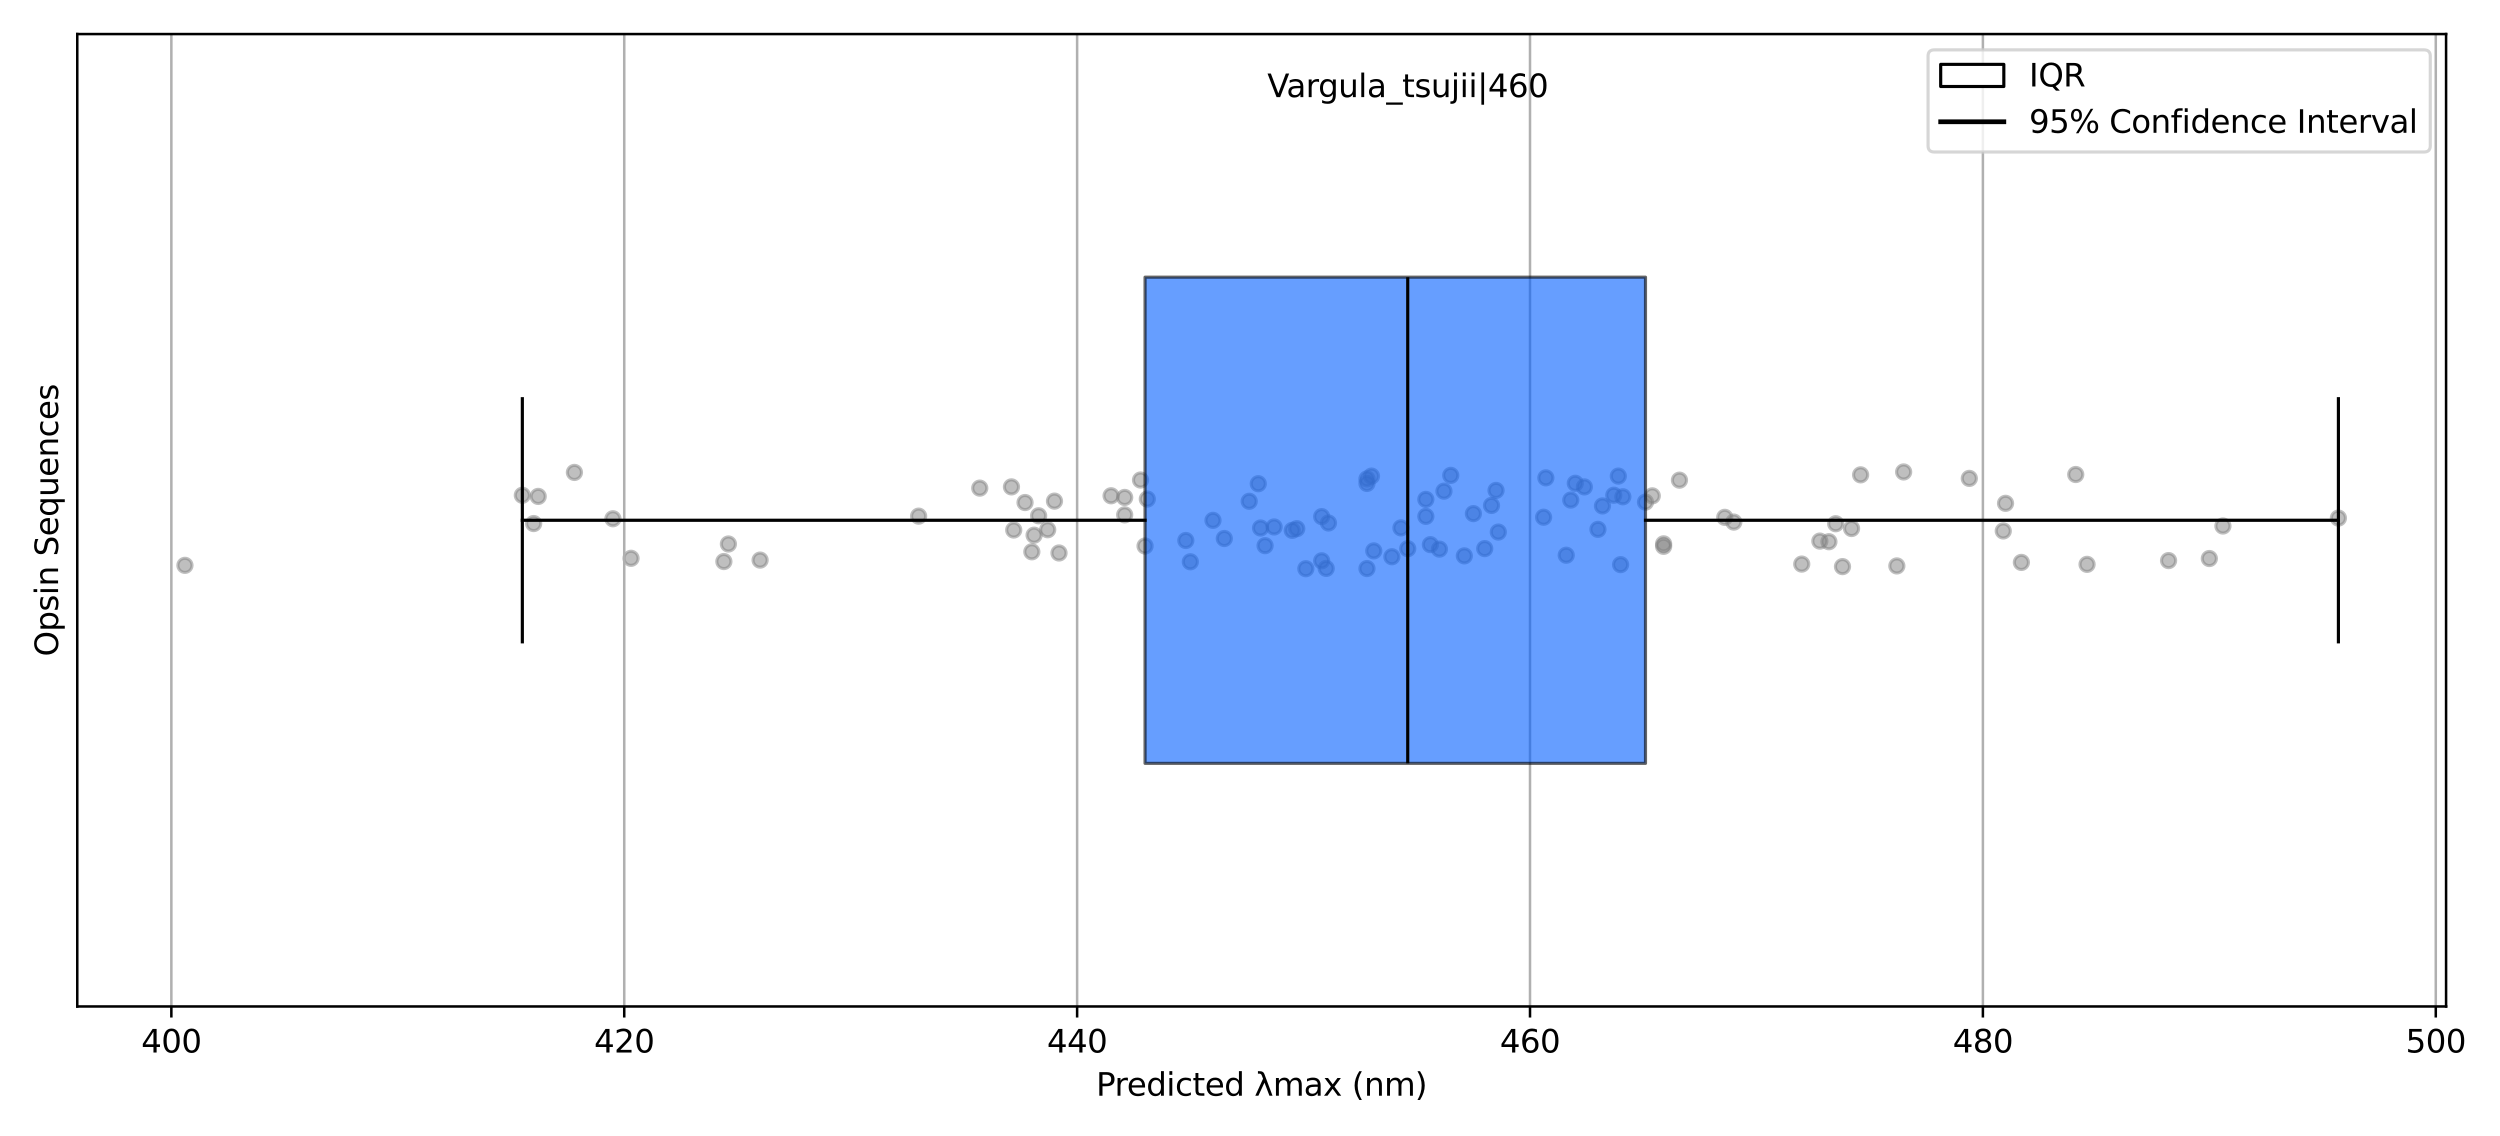 <?xml version="1.0" encoding="utf-8" standalone="no"?>
<!DOCTYPE svg PUBLIC "-//W3C//DTD SVG 1.1//EN"
  "http://www.w3.org/Graphics/SVG/1.1/DTD/svg11.dtd">
<svg xmlns:xlink="http://www.w3.org/1999/xlink" width="792pt" height="360pt" viewBox="0 0 792 360" xmlns="http://www.w3.org/2000/svg" version="1.1">
 <defs>
  <style type="text/css">*{stroke-linejoin: round; stroke-linecap: butt}</style>
 </defs>
 <g id="figure_1">
  <g id="patch_1">
   <path d="M 0 360 
L 792 360 
L 792 0 
L 0 0 
z
" style="fill: #ffffff"/>
  </g>
  <g id="axes_1">
   <g id="patch_2">
    <path d="M 24.478 318.844 
L 774.918 318.844 
L 774.918 10.8 
L 24.478 10.8 
z
" style="fill: #ffffff"/>
   </g>
   <g id="PathCollection_1">
    <defs>
     <path id="mb721f7c068" d="M 0 2.236 
C 0.593 2.236 1.162 2 1.581 1.581 
C 2 1.162 2.236 0.593 2.236 0 
C 2.236 -0.593 2 -1.162 1.581 -1.581 
C 1.162 -2 0.593 -2.236 0 -2.236 
C -0.593 -2.236 -1.162 -2 -1.581 -1.581 
C -2 -1.162 -2.236 -0.593 -2.236 0 
C -2.236 0.593 -2 1.162 -1.581 1.581 
C -1.162 2 -0.593 2.236 0 2.236 
z
" style="stroke: #808080; stroke-opacity: 0.5"/>
    </defs>
    <g clip-path="url(#p015703d6df)">
     <use xlink:href="#mb721f7c068" x="329.037" y="163.4" style="fill: #808080; fill-opacity: 0.5; stroke: #808080; stroke-opacity: 0.5"/>
     <use xlink:href="#mb721f7c068" x="434.49" y="150.827" style="fill: #808080; fill-opacity: 0.5; stroke: #808080; stroke-opacity: 0.5"/>
     <use xlink:href="#mb721f7c068" x="740.807" y="164.128" style="fill: #808080; fill-opacity: 0.5; stroke: #808080; stroke-opacity: 0.5"/>
     <use xlink:href="#mb721f7c068" x="549.269" y="165.397" style="fill: #808080; fill-opacity: 0.5; stroke: #808080; stroke-opacity: 0.5"/>
     <use xlink:href="#mb721f7c068" x="395.752" y="158.806" style="fill: #808080; fill-opacity: 0.5; stroke: #808080; stroke-opacity: 0.5"/>
     <use xlink:href="#mb721f7c068" x="400.774" y="172.865" style="fill: #808080; fill-opacity: 0.5; stroke: #808080; stroke-opacity: 0.5"/>
     <use xlink:href="#mb721f7c068" x="463.902" y="176.099" style="fill: #808080; fill-opacity: 0.5; stroke: #808080; stroke-opacity: 0.5"/>
     <use xlink:href="#mb721f7c068" x="310.386" y="154.637" style="fill: #808080; fill-opacity: 0.5; stroke: #808080; stroke-opacity: 0.5"/>
     <use xlink:href="#mb721f7c068" x="433.056" y="151.713" style="fill: #808080; fill-opacity: 0.5; stroke: #808080; stroke-opacity: 0.5"/>
     <use xlink:href="#mb721f7c068" x="363.471" y="158.099" style="fill: #808080; fill-opacity: 0.5; stroke: #808080; stroke-opacity: 0.5"/>
     <use xlink:href="#mb721f7c068" x="377.101" y="177.971" style="fill: #808080; fill-opacity: 0.5; stroke: #808080; stroke-opacity: 0.5"/>
     <use xlink:href="#mb721f7c068" x="440.947" y="176.374" style="fill: #808080; fill-opacity: 0.5; stroke: #808080; stroke-opacity: 0.5"/>
     <use xlink:href="#mb721f7c068" x="583.703" y="179.502" style="fill: #808080; fill-opacity: 0.5; stroke: #808080; stroke-opacity: 0.5"/>
     <use xlink:href="#mb721f7c068" x="334.059" y="158.759" style="fill: #808080; fill-opacity: 0.5; stroke: #808080; stroke-opacity: 0.5"/>
     <use xlink:href="#mb721f7c068" x="165.477" y="156.899" style="fill: #808080; fill-opacity: 0.5; stroke: #808080; stroke-opacity: 0.5"/>
     <use xlink:href="#mb721f7c068" x="527.031" y="173.077" style="fill: #808080; fill-opacity: 0.5; stroke: #808080; stroke-opacity: 0.5"/>
     <use xlink:href="#mb721f7c068" x="489.728" y="151.381" style="fill: #808080; fill-opacity: 0.5; stroke: #808080; stroke-opacity: 0.5"/>
     <use xlink:href="#mb721f7c068" x="230.758" y="172.34" style="fill: #808080; fill-opacity: 0.5; stroke: #808080; stroke-opacity: 0.5"/>
     <use xlink:href="#mb721f7c068" x="589.442" y="150.432" style="fill: #808080; fill-opacity: 0.5; stroke: #808080; stroke-opacity: 0.5"/>
     <use xlink:href="#mb721f7c068" x="240.801" y="177.439" style="fill: #808080; fill-opacity: 0.5; stroke: #808080; stroke-opacity: 0.5"/>
     <use xlink:href="#mb721f7c068" x="169.064" y="165.86" style="fill: #808080; fill-opacity: 0.5; stroke: #808080; stroke-opacity: 0.5"/>
     <use xlink:href="#mb721f7c068" x="58.589" y="179.104" style="fill: #808080; fill-opacity: 0.5; stroke: #808080; stroke-opacity: 0.5"/>
     <use xlink:href="#mb721f7c068" x="661.179" y="178.789" style="fill: #808080; fill-opacity: 0.5; stroke: #808080; stroke-opacity: 0.5"/>
     <use xlink:href="#mb721f7c068" x="546.4" y="163.894" style="fill: #808080; fill-opacity: 0.5; stroke: #808080; stroke-opacity: 0.5"/>
     <use xlink:href="#mb721f7c068" x="472.511" y="160.123" style="fill: #808080; fill-opacity: 0.5; stroke: #808080; stroke-opacity: 0.5"/>
     <use xlink:href="#mb721f7c068" x="474.663" y="168.558" style="fill: #808080; fill-opacity: 0.5; stroke: #808080; stroke-opacity: 0.5"/>
     <use xlink:href="#mb721f7c068" x="506.227" y="167.705" style="fill: #808080; fill-opacity: 0.5; stroke: #808080; stroke-opacity: 0.5"/>
     <use xlink:href="#mb721f7c068" x="420.86" y="165.682" style="fill: #808080; fill-opacity: 0.5; stroke: #808080; stroke-opacity: 0.5"/>
     <use xlink:href="#mb721f7c068" x="418.708" y="177.665" style="fill: #808080; fill-opacity: 0.5; stroke: #808080; stroke-opacity: 0.5"/>
     <use xlink:href="#mb721f7c068" x="489.01" y="163.859" style="fill: #808080; fill-opacity: 0.5; stroke: #808080; stroke-opacity: 0.5"/>
     <use xlink:href="#mb721f7c068" x="514.118" y="157.379" style="fill: #808080; fill-opacity: 0.5; stroke: #808080; stroke-opacity: 0.5"/>
     <use xlink:href="#mb721f7c068" x="579.399" y="171.616" style="fill: #808080; fill-opacity: 0.5; stroke: #808080; stroke-opacity: 0.5"/>
     <use xlink:href="#mb721f7c068" x="496.184" y="175.895" style="fill: #808080; fill-opacity: 0.5; stroke: #808080; stroke-opacity: 0.5"/>
     <use xlink:href="#mb721f7c068" x="361.319" y="152.073" style="fill: #808080; fill-opacity: 0.5; stroke: #808080; stroke-opacity: 0.5"/>
     <use xlink:href="#mb721f7c068" x="640.375" y="178.173" style="fill: #808080; fill-opacity: 0.5; stroke: #808080; stroke-opacity: 0.5"/>
     <use xlink:href="#mb721f7c068" x="433.056" y="180.117" style="fill: #808080; fill-opacity: 0.5; stroke: #808080; stroke-opacity: 0.5"/>
     <use xlink:href="#mb721f7c068" x="457.446" y="155.602" style="fill: #808080; fill-opacity: 0.5; stroke: #808080; stroke-opacity: 0.5"/>
     <use xlink:href="#mb721f7c068" x="409.382" y="168.021" style="fill: #808080; fill-opacity: 0.5; stroke: #808080; stroke-opacity: 0.5"/>
     <use xlink:href="#mb721f7c068" x="570.79" y="178.704" style="fill: #808080; fill-opacity: 0.5; stroke: #808080; stroke-opacity: 0.5"/>
     <use xlink:href="#mb721f7c068" x="521.292" y="159.065" style="fill: #808080; fill-opacity: 0.5; stroke: #808080; stroke-opacity: 0.5"/>
     <use xlink:href="#mb721f7c068" x="527.031" y="172.292" style="fill: #808080; fill-opacity: 0.5; stroke: #808080; stroke-opacity: 0.5"/>
     <use xlink:href="#mb721f7c068" x="473.946" y="155.363" style="fill: #808080; fill-opacity: 0.5; stroke: #808080; stroke-opacity: 0.5"/>
     <use xlink:href="#mb721f7c068" x="687.004" y="177.594" style="fill: #808080; fill-opacity: 0.5; stroke: #808080; stroke-opacity: 0.5"/>
     <use xlink:href="#mb721f7c068" x="320.429" y="154.244" style="fill: #808080; fill-opacity: 0.5; stroke: #808080; stroke-opacity: 0.5"/>
     <use xlink:href="#mb721f7c068" x="511.249" y="156.891" style="fill: #808080; fill-opacity: 0.5; stroke: #808080; stroke-opacity: 0.5"/>
     <use xlink:href="#mb721f7c068" x="321.146" y="167.91" style="fill: #808080; fill-opacity: 0.5; stroke: #808080; stroke-opacity: 0.5"/>
     <use xlink:href="#mb721f7c068" x="600.92" y="179.287" style="fill: #808080; fill-opacity: 0.5; stroke: #808080; stroke-opacity: 0.5"/>
     <use xlink:href="#mb721f7c068" x="435.208" y="174.519" style="fill: #808080; fill-opacity: 0.5; stroke: #808080; stroke-opacity: 0.5"/>
     <use xlink:href="#mb721f7c068" x="324.733" y="159.203" style="fill: #808080; fill-opacity: 0.5; stroke: #808080; stroke-opacity: 0.5"/>
     <use xlink:href="#mb721f7c068" x="403.643" y="166.939" style="fill: #808080; fill-opacity: 0.5; stroke: #808080; stroke-opacity: 0.5"/>
     <use xlink:href="#mb721f7c068" x="291.017" y="163.516" style="fill: #808080; fill-opacity: 0.5; stroke: #808080; stroke-opacity: 0.5"/>
     <use xlink:href="#mb721f7c068" x="507.662" y="160.279" style="fill: #808080; fill-opacity: 0.5; stroke: #808080; stroke-opacity: 0.5"/>
     <use xlink:href="#mb721f7c068" x="199.911" y="176.872" style="fill: #808080; fill-opacity: 0.5; stroke: #808080; stroke-opacity: 0.5"/>
     <use xlink:href="#mb721f7c068" x="418.708" y="163.66" style="fill: #808080; fill-opacity: 0.5; stroke: #808080; stroke-opacity: 0.5"/>
     <use xlink:href="#mb721f7c068" x="603.072" y="149.516" style="fill: #808080; fill-opacity: 0.5; stroke: #808080; stroke-opacity: 0.5"/>
     <use xlink:href="#mb721f7c068" x="335.493" y="175.188" style="fill: #808080; fill-opacity: 0.5; stroke: #808080; stroke-opacity: 0.5"/>
     <use xlink:href="#mb721f7c068" x="576.529" y="171.419" style="fill: #808080; fill-opacity: 0.5; stroke: #808080; stroke-opacity: 0.5"/>
     <use xlink:href="#mb721f7c068" x="170.499" y="157.263" style="fill: #808080; fill-opacity: 0.5; stroke: #808080; stroke-opacity: 0.5"/>
     <use xlink:href="#mb721f7c068" x="387.861" y="170.599" style="fill: #808080; fill-opacity: 0.5; stroke: #808080; stroke-opacity: 0.5"/>
     <use xlink:href="#mb721f7c068" x="181.976" y="149.666" style="fill: #808080; fill-opacity: 0.5; stroke: #808080; stroke-opacity: 0.5"/>
     <use xlink:href="#mb721f7c068" x="399.339" y="167.266" style="fill: #808080; fill-opacity: 0.5; stroke: #808080; stroke-opacity: 0.5"/>
     <use xlink:href="#mb721f7c068" x="470.359" y="173.795" style="fill: #808080; fill-opacity: 0.5; stroke: #808080; stroke-opacity: 0.5"/>
     <use xlink:href="#mb721f7c068" x="451.707" y="163.586" style="fill: #808080; fill-opacity: 0.5; stroke: #808080; stroke-opacity: 0.5"/>
     <use xlink:href="#mb721f7c068" x="229.323" y="177.895" style="fill: #808080; fill-opacity: 0.5; stroke: #808080; stroke-opacity: 0.5"/>
     <use xlink:href="#mb721f7c068" x="327.602" y="169.55" style="fill: #808080; fill-opacity: 0.5; stroke: #808080; stroke-opacity: 0.5"/>
     <use xlink:href="#mb721f7c068" x="356.297" y="157.592" style="fill: #808080; fill-opacity: 0.5; stroke: #808080; stroke-opacity: 0.5"/>
     <use xlink:href="#mb721f7c068" x="453.142" y="172.541" style="fill: #808080; fill-opacity: 0.5; stroke: #808080; stroke-opacity: 0.5"/>
     <use xlink:href="#mb721f7c068" x="375.666" y="171.227" style="fill: #808080; fill-opacity: 0.5; stroke: #808080; stroke-opacity: 0.5"/>
     <use xlink:href="#mb721f7c068" x="586.573" y="167.432" style="fill: #808080; fill-opacity: 0.5; stroke: #808080; stroke-opacity: 0.5"/>
     <use xlink:href="#mb721f7c068" x="466.772" y="162.713" style="fill: #808080; fill-opacity: 0.5; stroke: #808080; stroke-opacity: 0.5"/>
     <use xlink:href="#mb721f7c068" x="497.619" y="158.422" style="fill: #808080; fill-opacity: 0.5; stroke: #808080; stroke-opacity: 0.5"/>
     <use xlink:href="#mb721f7c068" x="581.551" y="165.914" style="fill: #808080; fill-opacity: 0.5; stroke: #808080; stroke-opacity: 0.5"/>
     <use xlink:href="#mb721f7c068" x="420.143" y="180.074" style="fill: #808080; fill-opacity: 0.5; stroke: #808080; stroke-opacity: 0.5"/>
     <use xlink:href="#mb721f7c068" x="501.923" y="154.256" style="fill: #808080; fill-opacity: 0.5; stroke: #808080; stroke-opacity: 0.5"/>
     <use xlink:href="#mb721f7c068" x="499.054" y="153.103" style="fill: #808080; fill-opacity: 0.5; stroke: #808080; stroke-opacity: 0.5"/>
     <use xlink:href="#mb721f7c068" x="459.598" y="150.597" style="fill: #808080; fill-opacity: 0.5; stroke: #808080; stroke-opacity: 0.5"/>
     <use xlink:href="#mb721f7c068" x="398.622" y="153.238" style="fill: #808080; fill-opacity: 0.5; stroke: #808080; stroke-opacity: 0.5"/>
     <use xlink:href="#mb721f7c068" x="532.053" y="152.118" style="fill: #808080; fill-opacity: 0.5; stroke: #808080; stroke-opacity: 0.5"/>
     <use xlink:href="#mb721f7c068" x="433.056" y="153.154" style="fill: #808080; fill-opacity: 0.5; stroke: #808080; stroke-opacity: 0.5"/>
     <use xlink:href="#mb721f7c068" x="384.275" y="164.848" style="fill: #808080; fill-opacity: 0.5; stroke: #808080; stroke-opacity: 0.5"/>
     <use xlink:href="#mb721f7c068" x="623.876" y="151.557" style="fill: #808080; fill-opacity: 0.5; stroke: #808080; stroke-opacity: 0.5"/>
     <use xlink:href="#mb721f7c068" x="704.221" y="166.638" style="fill: #808080; fill-opacity: 0.5; stroke: #808080; stroke-opacity: 0.5"/>
     <use xlink:href="#mb721f7c068" x="513.401" y="178.875" style="fill: #808080; fill-opacity: 0.5; stroke: #808080; stroke-opacity: 0.5"/>
     <use xlink:href="#mb721f7c068" x="194.172" y="164.34" style="fill: #808080; fill-opacity: 0.5; stroke: #808080; stroke-opacity: 0.5"/>
     <use xlink:href="#mb721f7c068" x="512.684" y="150.826" style="fill: #808080; fill-opacity: 0.5; stroke: #808080; stroke-opacity: 0.5"/>
     <use xlink:href="#mb721f7c068" x="331.907" y="167.816" style="fill: #808080; fill-opacity: 0.5; stroke: #808080; stroke-opacity: 0.5"/>
     <use xlink:href="#mb721f7c068" x="523.444" y="157.089" style="fill: #808080; fill-opacity: 0.5; stroke: #808080; stroke-opacity: 0.5"/>
     <use xlink:href="#mb721f7c068" x="445.968" y="173.828" style="fill: #808080; fill-opacity: 0.5; stroke: #808080; stroke-opacity: 0.5"/>
     <use xlink:href="#mb721f7c068" x="326.885" y="174.807" style="fill: #808080; fill-opacity: 0.5; stroke: #808080; stroke-opacity: 0.5"/>
     <use xlink:href="#mb721f7c068" x="657.592" y="150.327" style="fill: #808080; fill-opacity: 0.5; stroke: #808080; stroke-opacity: 0.5"/>
     <use xlink:href="#mb721f7c068" x="456.011" y="173.961" style="fill: #808080; fill-opacity: 0.5; stroke: #808080; stroke-opacity: 0.5"/>
     <use xlink:href="#mb721f7c068" x="443.816" y="167.232" style="fill: #808080; fill-opacity: 0.5; stroke: #808080; stroke-opacity: 0.5"/>
     <use xlink:href="#mb721f7c068" x="635.354" y="159.454" style="fill: #808080; fill-opacity: 0.5; stroke: #808080; stroke-opacity: 0.5"/>
     <use xlink:href="#mb721f7c068" x="634.636" y="168.205" style="fill: #808080; fill-opacity: 0.5; stroke: #808080; stroke-opacity: 0.5"/>
     <use xlink:href="#mb721f7c068" x="351.993" y="157.058" style="fill: #808080; fill-opacity: 0.5; stroke: #808080; stroke-opacity: 0.5"/>
     <use xlink:href="#mb721f7c068" x="699.917" y="176.943" style="fill: #808080; fill-opacity: 0.5; stroke: #808080; stroke-opacity: 0.5"/>
     <use xlink:href="#mb721f7c068" x="413.687" y="180.167" style="fill: #808080; fill-opacity: 0.5; stroke: #808080; stroke-opacity: 0.5"/>
     <use xlink:href="#mb721f7c068" x="410.817" y="167.481" style="fill: #808080; fill-opacity: 0.5; stroke: #808080; stroke-opacity: 0.5"/>
     <use xlink:href="#mb721f7c068" x="362.753" y="172.976" style="fill: #808080; fill-opacity: 0.5; stroke: #808080; stroke-opacity: 0.5"/>
     <use xlink:href="#mb721f7c068" x="451.707" y="158.205" style="fill: #808080; fill-opacity: 0.5; stroke: #808080; stroke-opacity: 0.5"/>
     <use xlink:href="#mb721f7c068" x="356.297" y="163.104" style="fill: #808080; fill-opacity: 0.5; stroke: #808080; stroke-opacity: 0.5"/>
    </g>
   </g>
   <g id="matplotlib.axis_1">
    <g id="xtick_1">
     <g id="line2d_1">
      <path d="M 54.285 318.844 
L 54.285 10.8 
" clip-path="url(#p015703d6df)" style="fill: none; stroke: #b0b0b0; stroke-width: 0.8; stroke-linecap: square"/>
     </g>
     <g id="line2d_2">
      <defs>
       <path id="ma07a5dfce2" d="M 0 0 
L 0 3.5 
" style="stroke: #000000; stroke-width: 0.8"/>
      </defs>
      <g>
       <use xlink:href="#ma07a5dfce2" x="54.285" y="318.844" style="stroke: #000000; stroke-width: 0.8"/>
      </g>
     </g>
     <g id="text_1">
      <!-- 400 -->
      <g transform="translate(44.741 333.442) scale(0.1 -0.1)">
       <defs>
        <path id="DejaVuSans-34" d="M 2419 4116 
L 825 1625 
L 2419 1625 
L 2419 4116 
z
M 2253 4666 
L 3047 4666 
L 3047 1625 
L 3713 1625 
L 3713 1100 
L 3047 1100 
L 3047 0 
L 2419 0 
L 2419 1100 
L 313 1100 
L 313 1709 
L 2253 4666 
z
" transform="scale(0.016)"/>
        <path id="DejaVuSans-30" d="M 2034 4250 
Q 1547 4250 1301 3770 
Q 1056 3291 1056 2328 
Q 1056 1369 1301 889 
Q 1547 409 2034 409 
Q 2525 409 2770 889 
Q 3016 1369 3016 2328 
Q 3016 3291 2770 3770 
Q 2525 4250 2034 4250 
z
M 2034 4750 
Q 2819 4750 3233 4129 
Q 3647 3509 3647 2328 
Q 3647 1150 3233 529 
Q 2819 -91 2034 -91 
Q 1250 -91 836 529 
Q 422 1150 422 2328 
Q 422 3509 836 4129 
Q 1250 4750 2034 4750 
z
" transform="scale(0.016)"/>
       </defs>
       <use xlink:href="#DejaVuSans-34"/>
       <use xlink:href="#DejaVuSans-30" x="63.623"/>
       <use xlink:href="#DejaVuSans-30" x="127.246"/>
      </g>
     </g>
    </g>
    <g id="xtick_2">
     <g id="line2d_3">
      <path d="M 197.759 318.844 
L 197.759 10.8 
" clip-path="url(#p015703d6df)" style="fill: none; stroke: #b0b0b0; stroke-width: 0.8; stroke-linecap: square"/>
     </g>
     <g id="line2d_4">
      <g>
       <use xlink:href="#ma07a5dfce2" x="197.759" y="318.844" style="stroke: #000000; stroke-width: 0.8"/>
      </g>
     </g>
     <g id="text_2">
      <!-- 420 -->
      <g transform="translate(188.215 333.442) scale(0.1 -0.1)">
       <defs>
        <path id="DejaVuSans-32" d="M 1228 531 
L 3431 531 
L 3431 0 
L 469 0 
L 469 531 
Q 828 903 1448 1529 
Q 2069 2156 2228 2338 
Q 2531 2678 2651 2914 
Q 2772 3150 2772 3378 
Q 2772 3750 2511 3984 
Q 2250 4219 1831 4219 
Q 1534 4219 1204 4116 
Q 875 4013 500 3803 
L 500 4441 
Q 881 4594 1212 4672 
Q 1544 4750 1819 4750 
Q 2544 4750 2975 4387 
Q 3406 4025 3406 3419 
Q 3406 3131 3298 2873 
Q 3191 2616 2906 2266 
Q 2828 2175 2409 1742 
Q 1991 1309 1228 531 
z
" transform="scale(0.016)"/>
       </defs>
       <use xlink:href="#DejaVuSans-34"/>
       <use xlink:href="#DejaVuSans-32" x="63.623"/>
       <use xlink:href="#DejaVuSans-30" x="127.246"/>
      </g>
     </g>
    </g>
    <g id="xtick_3">
     <g id="line2d_5">
      <path d="M 341.232 318.844 
L 341.232 10.8 
" clip-path="url(#p015703d6df)" style="fill: none; stroke: #b0b0b0; stroke-width: 0.8; stroke-linecap: square"/>
     </g>
     <g id="line2d_6">
      <g>
       <use xlink:href="#ma07a5dfce2" x="341.232" y="318.844" style="stroke: #000000; stroke-width: 0.8"/>
      </g>
     </g>
     <g id="text_3">
      <!-- 440 -->
      <g transform="translate(331.689 333.442) scale(0.1 -0.1)">
       <use xlink:href="#DejaVuSans-34"/>
       <use xlink:href="#DejaVuSans-34" x="63.623"/>
       <use xlink:href="#DejaVuSans-30" x="127.246"/>
      </g>
     </g>
    </g>
    <g id="xtick_4">
     <g id="line2d_7">
      <path d="M 484.706 318.844 
L 484.706 10.8 
" clip-path="url(#p015703d6df)" style="fill: none; stroke: #b0b0b0; stroke-width: 0.8; stroke-linecap: square"/>
     </g>
     <g id="line2d_8">
      <g>
       <use xlink:href="#ma07a5dfce2" x="484.706" y="318.844" style="stroke: #000000; stroke-width: 0.8"/>
      </g>
     </g>
     <g id="text_4">
      <!-- 460 -->
      <g transform="translate(475.162 333.442) scale(0.1 -0.1)">
       <defs>
        <path id="DejaVuSans-36" d="M 2113 2584 
Q 1688 2584 1439 2293 
Q 1191 2003 1191 1497 
Q 1191 994 1439 701 
Q 1688 409 2113 409 
Q 2538 409 2786 701 
Q 3034 994 3034 1497 
Q 3034 2003 2786 2293 
Q 2538 2584 2113 2584 
z
M 3366 4563 
L 3366 3988 
Q 3128 4100 2886 4159 
Q 2644 4219 2406 4219 
Q 1781 4219 1451 3797 
Q 1122 3375 1075 2522 
Q 1259 2794 1537 2939 
Q 1816 3084 2150 3084 
Q 2853 3084 3261 2657 
Q 3669 2231 3669 1497 
Q 3669 778 3244 343 
Q 2819 -91 2113 -91 
Q 1303 -91 875 529 
Q 447 1150 447 2328 
Q 447 3434 972 4092 
Q 1497 4750 2381 4750 
Q 2619 4750 2861 4703 
Q 3103 4656 3366 4563 
z
" transform="scale(0.016)"/>
       </defs>
       <use xlink:href="#DejaVuSans-34"/>
       <use xlink:href="#DejaVuSans-36" x="63.623"/>
       <use xlink:href="#DejaVuSans-30" x="127.246"/>
      </g>
     </g>
    </g>
    <g id="xtick_5">
     <g id="line2d_9">
      <path d="M 628.18 318.844 
L 628.18 10.8 
" clip-path="url(#p015703d6df)" style="fill: none; stroke: #b0b0b0; stroke-width: 0.8; stroke-linecap: square"/>
     </g>
     <g id="line2d_10">
      <g>
       <use xlink:href="#ma07a5dfce2" x="628.18" y="318.844" style="stroke: #000000; stroke-width: 0.8"/>
      </g>
     </g>
     <g id="text_5">
      <!-- 480 -->
      <g transform="translate(618.636 333.442) scale(0.1 -0.1)">
       <defs>
        <path id="DejaVuSans-38" d="M 2034 2216 
Q 1584 2216 1326 1975 
Q 1069 1734 1069 1313 
Q 1069 891 1326 650 
Q 1584 409 2034 409 
Q 2484 409 2743 651 
Q 3003 894 3003 1313 
Q 3003 1734 2745 1975 
Q 2488 2216 2034 2216 
z
M 1403 2484 
Q 997 2584 770 2862 
Q 544 3141 544 3541 
Q 544 4100 942 4425 
Q 1341 4750 2034 4750 
Q 2731 4750 3128 4425 
Q 3525 4100 3525 3541 
Q 3525 3141 3298 2862 
Q 3072 2584 2669 2484 
Q 3125 2378 3379 2068 
Q 3634 1759 3634 1313 
Q 3634 634 3220 271 
Q 2806 -91 2034 -91 
Q 1263 -91 848 271 
Q 434 634 434 1313 
Q 434 1759 690 2068 
Q 947 2378 1403 2484 
z
M 1172 3481 
Q 1172 3119 1398 2916 
Q 1625 2713 2034 2713 
Q 2441 2713 2670 2916 
Q 2900 3119 2900 3481 
Q 2900 3844 2670 4047 
Q 2441 4250 2034 4250 
Q 1625 4250 1398 4047 
Q 1172 3844 1172 3481 
z
" transform="scale(0.016)"/>
       </defs>
       <use xlink:href="#DejaVuSans-34"/>
       <use xlink:href="#DejaVuSans-38" x="63.623"/>
       <use xlink:href="#DejaVuSans-30" x="127.246"/>
      </g>
     </g>
    </g>
    <g id="xtick_6">
     <g id="line2d_11">
      <path d="M 771.654 318.844 
L 771.654 10.8 
" clip-path="url(#p015703d6df)" style="fill: none; stroke: #b0b0b0; stroke-width: 0.8; stroke-linecap: square"/>
     </g>
     <g id="line2d_12">
      <g>
       <use xlink:href="#ma07a5dfce2" x="771.654" y="318.844" style="stroke: #000000; stroke-width: 0.8"/>
      </g>
     </g>
     <g id="text_6">
      <!-- 500 -->
      <g transform="translate(762.11 333.442) scale(0.1 -0.1)">
       <defs>
        <path id="DejaVuSans-35" d="M 691 4666 
L 3169 4666 
L 3169 4134 
L 1269 4134 
L 1269 2991 
Q 1406 3038 1543 3061 
Q 1681 3084 1819 3084 
Q 2600 3084 3056 2656 
Q 3513 2228 3513 1497 
Q 3513 744 3044 326 
Q 2575 -91 1722 -91 
Q 1428 -91 1123 -41 
Q 819 9 494 109 
L 494 744 
Q 775 591 1075 516 
Q 1375 441 1709 441 
Q 2250 441 2565 725 
Q 2881 1009 2881 1497 
Q 2881 1984 2565 2268 
Q 2250 2553 1709 2553 
Q 1456 2553 1204 2497 
Q 953 2441 691 2322 
L 691 4666 
z
" transform="scale(0.016)"/>
       </defs>
       <use xlink:href="#DejaVuSans-35"/>
       <use xlink:href="#DejaVuSans-30" x="63.623"/>
       <use xlink:href="#DejaVuSans-30" x="127.246"/>
      </g>
     </g>
    </g>
    <g id="text_7">
     <!-- Predicted λmax (nm) -->
     <g transform="translate(347.256 347.12) scale(0.1 -0.1)">
      <defs>
       <path id="DejaVuSans-50" d="M 1259 4147 
L 1259 2394 
L 2053 2394 
Q 2494 2394 2734 2622 
Q 2975 2850 2975 3272 
Q 2975 3691 2734 3919 
Q 2494 4147 2053 4147 
L 1259 4147 
z
M 628 4666 
L 2053 4666 
Q 2838 4666 3239 4311 
Q 3641 3956 3641 3272 
Q 3641 2581 3239 2228 
Q 2838 1875 2053 1875 
L 1259 1875 
L 1259 0 
L 628 0 
L 628 4666 
z
" transform="scale(0.016)"/>
       <path id="DejaVuSans-72" d="M 2631 2963 
Q 2534 3019 2420 3045 
Q 2306 3072 2169 3072 
Q 1681 3072 1420 2755 
Q 1159 2438 1159 1844 
L 1159 0 
L 581 0 
L 581 3500 
L 1159 3500 
L 1159 2956 
Q 1341 3275 1631 3429 
Q 1922 3584 2338 3584 
Q 2397 3584 2469 3576 
Q 2541 3569 2628 3553 
L 2631 2963 
z
" transform="scale(0.016)"/>
       <path id="DejaVuSans-65" d="M 3597 1894 
L 3597 1613 
L 953 1613 
Q 991 1019 1311 708 
Q 1631 397 2203 397 
Q 2534 397 2845 478 
Q 3156 559 3463 722 
L 3463 178 
Q 3153 47 2828 -22 
Q 2503 -91 2169 -91 
Q 1331 -91 842 396 
Q 353 884 353 1716 
Q 353 2575 817 3079 
Q 1281 3584 2069 3584 
Q 2775 3584 3186 3129 
Q 3597 2675 3597 1894 
z
M 3022 2063 
Q 3016 2534 2758 2815 
Q 2500 3097 2075 3097 
Q 1594 3097 1305 2825 
Q 1016 2553 972 2059 
L 3022 2063 
z
" transform="scale(0.016)"/>
       <path id="DejaVuSans-64" d="M 2906 2969 
L 2906 4863 
L 3481 4863 
L 3481 0 
L 2906 0 
L 2906 525 
Q 2725 213 2448 61 
Q 2172 -91 1784 -91 
Q 1150 -91 751 415 
Q 353 922 353 1747 
Q 353 2572 751 3078 
Q 1150 3584 1784 3584 
Q 2172 3584 2448 3432 
Q 2725 3281 2906 2969 
z
M 947 1747 
Q 947 1113 1208 752 
Q 1469 391 1925 391 
Q 2381 391 2643 752 
Q 2906 1113 2906 1747 
Q 2906 2381 2643 2742 
Q 2381 3103 1925 3103 
Q 1469 3103 1208 2742 
Q 947 2381 947 1747 
z
" transform="scale(0.016)"/>
       <path id="DejaVuSans-69" d="M 603 3500 
L 1178 3500 
L 1178 0 
L 603 0 
L 603 3500 
z
M 603 4863 
L 1178 4863 
L 1178 4134 
L 603 4134 
L 603 4863 
z
" transform="scale(0.016)"/>
       <path id="DejaVuSans-63" d="M 3122 3366 
L 3122 2828 
Q 2878 2963 2633 3030 
Q 2388 3097 2138 3097 
Q 1578 3097 1268 2742 
Q 959 2388 959 1747 
Q 959 1106 1268 751 
Q 1578 397 2138 397 
Q 2388 397 2633 464 
Q 2878 531 3122 666 
L 3122 134 
Q 2881 22 2623 -34 
Q 2366 -91 2075 -91 
Q 1284 -91 818 406 
Q 353 903 353 1747 
Q 353 2603 823 3093 
Q 1294 3584 2113 3584 
Q 2378 3584 2631 3529 
Q 2884 3475 3122 3366 
z
" transform="scale(0.016)"/>
       <path id="DejaVuSans-74" d="M 1172 4494 
L 1172 3500 
L 2356 3500 
L 2356 3053 
L 1172 3053 
L 1172 1153 
Q 1172 725 1289 603 
Q 1406 481 1766 481 
L 2356 481 
L 2356 0 
L 1766 0 
Q 1100 0 847 248 
Q 594 497 594 1153 
L 594 3053 
L 172 3053 
L 172 3500 
L 594 3500 
L 594 4494 
L 1172 4494 
z
" transform="scale(0.016)"/>
       <path id="DejaVuSans-20" transform="scale(0.016)"/>
       <path id="DejaVuSans-3bb" d="M 1981 4316 
L 3597 0 
L 2988 0 
L 2006 2588 
L 800 0 
L 191 0 
L 1725 3356 
L 1494 3975 
Q 1347 4369 1013 4369 
L 713 4369 
L 713 4863 
L 1078 4856 
Q 1784 4847 1981 4316 
z
" transform="scale(0.016)"/>
       <path id="DejaVuSans-6d" d="M 3328 2828 
Q 3544 3216 3844 3400 
Q 4144 3584 4550 3584 
Q 5097 3584 5394 3201 
Q 5691 2819 5691 2113 
L 5691 0 
L 5113 0 
L 5113 2094 
Q 5113 2597 4934 2840 
Q 4756 3084 4391 3084 
Q 3944 3084 3684 2787 
Q 3425 2491 3425 1978 
L 3425 0 
L 2847 0 
L 2847 2094 
Q 2847 2600 2669 2842 
Q 2491 3084 2119 3084 
Q 1678 3084 1418 2786 
Q 1159 2488 1159 1978 
L 1159 0 
L 581 0 
L 581 3500 
L 1159 3500 
L 1159 2956 
Q 1356 3278 1631 3431 
Q 1906 3584 2284 3584 
Q 2666 3584 2933 3390 
Q 3200 3197 3328 2828 
z
" transform="scale(0.016)"/>
       <path id="DejaVuSans-61" d="M 2194 1759 
Q 1497 1759 1228 1600 
Q 959 1441 959 1056 
Q 959 750 1161 570 
Q 1363 391 1709 391 
Q 2188 391 2477 730 
Q 2766 1069 2766 1631 
L 2766 1759 
L 2194 1759 
z
M 3341 1997 
L 3341 0 
L 2766 0 
L 2766 531 
Q 2569 213 2275 61 
Q 1981 -91 1556 -91 
Q 1019 -91 701 211 
Q 384 513 384 1019 
Q 384 1609 779 1909 
Q 1175 2209 1959 2209 
L 2766 2209 
L 2766 2266 
Q 2766 2663 2505 2880 
Q 2244 3097 1772 3097 
Q 1472 3097 1187 3025 
Q 903 2953 641 2809 
L 641 3341 
Q 956 3463 1253 3523 
Q 1550 3584 1831 3584 
Q 2591 3584 2966 3190 
Q 3341 2797 3341 1997 
z
" transform="scale(0.016)"/>
       <path id="DejaVuSans-78" d="M 3513 3500 
L 2247 1797 
L 3578 0 
L 2900 0 
L 1881 1375 
L 863 0 
L 184 0 
L 1544 1831 
L 300 3500 
L 978 3500 
L 1906 2253 
L 2834 3500 
L 3513 3500 
z
" transform="scale(0.016)"/>
       <path id="DejaVuSans-28" d="M 1984 4856 
Q 1566 4138 1362 3434 
Q 1159 2731 1159 2009 
Q 1159 1288 1364 580 
Q 1569 -128 1984 -844 
L 1484 -844 
Q 1016 -109 783 600 
Q 550 1309 550 2009 
Q 550 2706 781 3412 
Q 1013 4119 1484 4856 
L 1984 4856 
z
" transform="scale(0.016)"/>
       <path id="DejaVuSans-6e" d="M 3513 2113 
L 3513 0 
L 2938 0 
L 2938 2094 
Q 2938 2591 2744 2837 
Q 2550 3084 2163 3084 
Q 1697 3084 1428 2787 
Q 1159 2491 1159 1978 
L 1159 0 
L 581 0 
L 581 3500 
L 1159 3500 
L 1159 2956 
Q 1366 3272 1645 3428 
Q 1925 3584 2291 3584 
Q 2894 3584 3203 3211 
Q 3513 2838 3513 2113 
z
" transform="scale(0.016)"/>
       <path id="DejaVuSans-29" d="M 513 4856 
L 1013 4856 
Q 1481 4119 1714 3412 
Q 1947 2706 1947 2009 
Q 1947 1309 1714 600 
Q 1481 -109 1013 -844 
L 513 -844 
Q 928 -128 1133 580 
Q 1338 1288 1338 2009 
Q 1338 2731 1133 3434 
Q 928 4138 513 4856 
z
" transform="scale(0.016)"/>
      </defs>
      <use xlink:href="#DejaVuSans-50"/>
      <use xlink:href="#DejaVuSans-72" x="58.553"/>
      <use xlink:href="#DejaVuSans-65" x="97.416"/>
      <use xlink:href="#DejaVuSans-64" x="158.939"/>
      <use xlink:href="#DejaVuSans-69" x="222.416"/>
      <use xlink:href="#DejaVuSans-63" x="250.199"/>
      <use xlink:href="#DejaVuSans-74" x="305.18"/>
      <use xlink:href="#DejaVuSans-65" x="344.389"/>
      <use xlink:href="#DejaVuSans-64" x="405.912"/>
      <use xlink:href="#DejaVuSans-20" x="469.389"/>
      <use xlink:href="#DejaVuSans-3bb" x="501.176"/>
      <use xlink:href="#DejaVuSans-6d" x="560.355"/>
      <use xlink:href="#DejaVuSans-61" x="657.768"/>
      <use xlink:href="#DejaVuSans-78" x="719.047"/>
      <use xlink:href="#DejaVuSans-20" x="778.227"/>
      <use xlink:href="#DejaVuSans-28" x="810.014"/>
      <use xlink:href="#DejaVuSans-6e" x="849.027"/>
      <use xlink:href="#DejaVuSans-6d" x="912.406"/>
      <use xlink:href="#DejaVuSans-29" x="1009.818"/>
     </g>
    </g>
   </g>
   <g id="matplotlib.axis_2">
    <g id="text_8">
     <!-- Opsin Sequences -->
     <g transform="translate(18.398 207.953) rotate(-90) scale(0.1 -0.1)">
      <defs>
       <path id="DejaVuSans-4f" d="M 2522 4238 
Q 1834 4238 1429 3725 
Q 1025 3213 1025 2328 
Q 1025 1447 1429 934 
Q 1834 422 2522 422 
Q 3209 422 3611 934 
Q 4013 1447 4013 2328 
Q 4013 3213 3611 3725 
Q 3209 4238 2522 4238 
z
M 2522 4750 
Q 3503 4750 4090 4092 
Q 4678 3434 4678 2328 
Q 4678 1225 4090 567 
Q 3503 -91 2522 -91 
Q 1538 -91 948 565 
Q 359 1222 359 2328 
Q 359 3434 948 4092 
Q 1538 4750 2522 4750 
z
" transform="scale(0.016)"/>
       <path id="DejaVuSans-70" d="M 1159 525 
L 1159 -1331 
L 581 -1331 
L 581 3500 
L 1159 3500 
L 1159 2969 
Q 1341 3281 1617 3432 
Q 1894 3584 2278 3584 
Q 2916 3584 3314 3078 
Q 3713 2572 3713 1747 
Q 3713 922 3314 415 
Q 2916 -91 2278 -91 
Q 1894 -91 1617 61 
Q 1341 213 1159 525 
z
M 3116 1747 
Q 3116 2381 2855 2742 
Q 2594 3103 2138 3103 
Q 1681 3103 1420 2742 
Q 1159 2381 1159 1747 
Q 1159 1113 1420 752 
Q 1681 391 2138 391 
Q 2594 391 2855 752 
Q 3116 1113 3116 1747 
z
" transform="scale(0.016)"/>
       <path id="DejaVuSans-73" d="M 2834 3397 
L 2834 2853 
Q 2591 2978 2328 3040 
Q 2066 3103 1784 3103 
Q 1356 3103 1142 2972 
Q 928 2841 928 2578 
Q 928 2378 1081 2264 
Q 1234 2150 1697 2047 
L 1894 2003 
Q 2506 1872 2764 1633 
Q 3022 1394 3022 966 
Q 3022 478 2636 193 
Q 2250 -91 1575 -91 
Q 1294 -91 989 -36 
Q 684 19 347 128 
L 347 722 
Q 666 556 975 473 
Q 1284 391 1588 391 
Q 1994 391 2212 530 
Q 2431 669 2431 922 
Q 2431 1156 2273 1281 
Q 2116 1406 1581 1522 
L 1381 1569 
Q 847 1681 609 1914 
Q 372 2147 372 2553 
Q 372 3047 722 3315 
Q 1072 3584 1716 3584 
Q 2034 3584 2315 3537 
Q 2597 3491 2834 3397 
z
" transform="scale(0.016)"/>
       <path id="DejaVuSans-53" d="M 3425 4513 
L 3425 3897 
Q 3066 4069 2747 4153 
Q 2428 4238 2131 4238 
Q 1616 4238 1336 4038 
Q 1056 3838 1056 3469 
Q 1056 3159 1242 3001 
Q 1428 2844 1947 2747 
L 2328 2669 
Q 3034 2534 3370 2195 
Q 3706 1856 3706 1288 
Q 3706 609 3251 259 
Q 2797 -91 1919 -91 
Q 1588 -91 1214 -16 
Q 841 59 441 206 
L 441 856 
Q 825 641 1194 531 
Q 1563 422 1919 422 
Q 2459 422 2753 634 
Q 3047 847 3047 1241 
Q 3047 1584 2836 1778 
Q 2625 1972 2144 2069 
L 1759 2144 
Q 1053 2284 737 2584 
Q 422 2884 422 3419 
Q 422 4038 858 4394 
Q 1294 4750 2059 4750 
Q 2388 4750 2728 4690 
Q 3069 4631 3425 4513 
z
" transform="scale(0.016)"/>
       <path id="DejaVuSans-71" d="M 947 1747 
Q 947 1113 1208 752 
Q 1469 391 1925 391 
Q 2381 391 2643 752 
Q 2906 1113 2906 1747 
Q 2906 2381 2643 2742 
Q 2381 3103 1925 3103 
Q 1469 3103 1208 2742 
Q 947 2381 947 1747 
z
M 2906 525 
Q 2725 213 2448 61 
Q 2172 -91 1784 -91 
Q 1150 -91 751 415 
Q 353 922 353 1747 
Q 353 2572 751 3078 
Q 1150 3584 1784 3584 
Q 2172 3584 2448 3432 
Q 2725 3281 2906 2969 
L 2906 3500 
L 3481 3500 
L 3481 -1331 
L 2906 -1331 
L 2906 525 
z
" transform="scale(0.016)"/>
       <path id="DejaVuSans-75" d="M 544 1381 
L 544 3500 
L 1119 3500 
L 1119 1403 
Q 1119 906 1312 657 
Q 1506 409 1894 409 
Q 2359 409 2629 706 
Q 2900 1003 2900 1516 
L 2900 3500 
L 3475 3500 
L 3475 0 
L 2900 0 
L 2900 538 
Q 2691 219 2414 64 
Q 2138 -91 1772 -91 
Q 1169 -91 856 284 
Q 544 659 544 1381 
z
M 1991 3584 
L 1991 3584 
z
" transform="scale(0.016)"/>
      </defs>
      <use xlink:href="#DejaVuSans-4f"/>
      <use xlink:href="#DejaVuSans-70" x="78.711"/>
      <use xlink:href="#DejaVuSans-73" x="142.188"/>
      <use xlink:href="#DejaVuSans-69" x="194.287"/>
      <use xlink:href="#DejaVuSans-6e" x="222.07"/>
      <use xlink:href="#DejaVuSans-20" x="285.449"/>
      <use xlink:href="#DejaVuSans-53" x="317.236"/>
      <use xlink:href="#DejaVuSans-65" x="380.713"/>
      <use xlink:href="#DejaVuSans-71" x="442.236"/>
      <use xlink:href="#DejaVuSans-75" x="505.713"/>
      <use xlink:href="#DejaVuSans-65" x="569.092"/>
      <use xlink:href="#DejaVuSans-6e" x="630.615"/>
      <use xlink:href="#DejaVuSans-63" x="693.994"/>
      <use xlink:href="#DejaVuSans-65" x="748.975"/>
      <use xlink:href="#DejaVuSans-73" x="810.498"/>
     </g>
    </g>
   </g>
   <g id="patch_3">
    <path d="M 362.753 241.833 
L 362.753 87.811 
L 521.292 87.811 
L 521.292 241.833 
L 362.753 241.833 
z
" clip-path="url(#p015703d6df)" style="fill: #005dff; opacity: 0.6; stroke: #000000; stroke-linejoin: miter"/>
   </g>
   <g id="line2d_13">
    <path d="M 362.753 164.822 
L 165.477 164.822 
" clip-path="url(#p015703d6df)" style="fill: none; stroke: #000000; stroke-linecap: square"/>
   </g>
   <g id="line2d_14">
    <path d="M 521.292 164.822 
L 740.807 164.822 
" clip-path="url(#p015703d6df)" style="fill: none; stroke: #000000; stroke-linecap: square"/>
   </g>
   <g id="line2d_15">
    <path d="M 165.477 203.327 
L 165.477 126.316 
" clip-path="url(#p015703d6df)" style="fill: none; stroke: #000000; stroke-linecap: square"/>
   </g>
   <g id="line2d_16">
    <path d="M 740.807 203.327 
L 740.807 126.316 
" clip-path="url(#p015703d6df)" style="fill: none; stroke: #000000; stroke-linecap: square"/>
   </g>
   <g id="line2d_17">
    <path clip-path="url(#p015703d6df)" style="fill: none; stroke-dasharray: 5.55,2.4; stroke-dashoffset: 0; stroke: #0000ff; stroke-width: 1.5"/>
   </g>
   <g id="line2d_18">
    <path d="M 445.968 241.833 
L 445.968 87.811 
" clip-path="url(#p015703d6df)" style="fill: none; stroke: #000000"/>
   </g>
   <g id="patch_4">
    <path d="M 24.478 318.844 
L 24.478 10.8 
" style="fill: none; stroke: #000000; stroke-width: 0.8; stroke-linejoin: miter; stroke-linecap: square"/>
   </g>
   <g id="patch_5">
    <path d="M 774.918 318.844 
L 774.918 10.8 
" style="fill: none; stroke: #000000; stroke-width: 0.8; stroke-linejoin: miter; stroke-linecap: square"/>
   </g>
   <g id="patch_6">
    <path d="M 24.478 318.844 
L 774.918 318.844 
" style="fill: none; stroke: #000000; stroke-width: 0.8; stroke-linejoin: miter; stroke-linecap: square"/>
   </g>
   <g id="patch_7">
    <path d="M 24.478 10.8 
L 774.918 10.8 
" style="fill: none; stroke: #000000; stroke-width: 0.8; stroke-linejoin: miter; stroke-linecap: square"/>
   </g>
   <g id="text_9">
    <!-- Vargula_tsujii|460 -->
    <g transform="translate(401.478 30.764) scale(0.1 -0.1)">
     <defs>
      <path id="DejaVuSans-56" d="M 1831 0 
L 50 4666 
L 709 4666 
L 2188 738 
L 3669 4666 
L 4325 4666 
L 2547 0 
L 1831 0 
z
" transform="scale(0.016)"/>
      <path id="DejaVuSans-67" d="M 2906 1791 
Q 2906 2416 2648 2759 
Q 2391 3103 1925 3103 
Q 1463 3103 1205 2759 
Q 947 2416 947 1791 
Q 947 1169 1205 825 
Q 1463 481 1925 481 
Q 2391 481 2648 825 
Q 2906 1169 2906 1791 
z
M 3481 434 
Q 3481 -459 3084 -895 
Q 2688 -1331 1869 -1331 
Q 1566 -1331 1297 -1286 
Q 1028 -1241 775 -1147 
L 775 -588 
Q 1028 -725 1275 -790 
Q 1522 -856 1778 -856 
Q 2344 -856 2625 -561 
Q 2906 -266 2906 331 
L 2906 616 
Q 2728 306 2450 153 
Q 2172 0 1784 0 
Q 1141 0 747 490 
Q 353 981 353 1791 
Q 353 2603 747 3093 
Q 1141 3584 1784 3584 
Q 2172 3584 2450 3431 
Q 2728 3278 2906 2969 
L 2906 3500 
L 3481 3500 
L 3481 434 
z
" transform="scale(0.016)"/>
      <path id="DejaVuSans-6c" d="M 603 4863 
L 1178 4863 
L 1178 0 
L 603 0 
L 603 4863 
z
" transform="scale(0.016)"/>
      <path id="DejaVuSans-5f" d="M 3263 -1063 
L 3263 -1509 
L -63 -1509 
L -63 -1063 
L 3263 -1063 
z
" transform="scale(0.016)"/>
      <path id="DejaVuSans-6a" d="M 603 3500 
L 1178 3500 
L 1178 -63 
Q 1178 -731 923 -1031 
Q 669 -1331 103 -1331 
L -116 -1331 
L -116 -844 
L 38 -844 
Q 366 -844 484 -692 
Q 603 -541 603 -63 
L 603 3500 
z
M 603 4863 
L 1178 4863 
L 1178 4134 
L 603 4134 
L 603 4863 
z
" transform="scale(0.016)"/>
      <path id="DejaVuSans-7c" d="M 1344 4891 
L 1344 -1509 
L 813 -1509 
L 813 4891 
L 1344 4891 
z
" transform="scale(0.016)"/>
     </defs>
     <use xlink:href="#DejaVuSans-56"/>
     <use xlink:href="#DejaVuSans-61" x="60.658"/>
     <use xlink:href="#DejaVuSans-72" x="121.938"/>
     <use xlink:href="#DejaVuSans-67" x="161.301"/>
     <use xlink:href="#DejaVuSans-75" x="224.777"/>
     <use xlink:href="#DejaVuSans-6c" x="288.156"/>
     <use xlink:href="#DejaVuSans-61" x="315.939"/>
     <use xlink:href="#DejaVuSans-5f" x="377.219"/>
     <use xlink:href="#DejaVuSans-74" x="427.219"/>
     <use xlink:href="#DejaVuSans-73" x="466.428"/>
     <use xlink:href="#DejaVuSans-75" x="518.527"/>
     <use xlink:href="#DejaVuSans-6a" x="581.906"/>
     <use xlink:href="#DejaVuSans-69" x="609.689"/>
     <use xlink:href="#DejaVuSans-69" x="637.473"/>
     <use xlink:href="#DejaVuSans-7c" x="665.256"/>
     <use xlink:href="#DejaVuSans-34" x="698.947"/>
     <use xlink:href="#DejaVuSans-36" x="762.57"/>
     <use xlink:href="#DejaVuSans-30" x="826.193"/>
    </g>
   </g>
   <g id="legend_1">
    <g id="patch_8">
     <path d="M 612.81 48.156 
L 767.918 48.156 
Q 769.918 48.156 769.918 46.156 
L 769.918 17.8 
Q 769.918 15.8 767.918 15.8 
L 612.81 15.8 
Q 610.81 15.8 610.81 17.8 
L 610.81 46.156 
Q 610.81 48.156 612.81 48.156 
z
" style="fill: #ffffff; opacity: 0.8; stroke: #cccccc; stroke-linejoin: miter"/>
    </g>
    <g id="patch_9">
     <path d="M 614.81 27.398 
L 634.81 27.398 
L 634.81 20.398 
L 614.81 20.398 
z
" style="fill: #ffffff; stroke: #000000; stroke-linejoin: miter"/>
    </g>
    <g id="text_10">
     <!-- IQR -->
     <g transform="translate(642.81 27.398) scale(0.1 -0.1)">
      <defs>
       <path id="DejaVuSans-49" d="M 628 4666 
L 1259 4666 
L 1259 0 
L 628 0 
L 628 4666 
z
" transform="scale(0.016)"/>
       <path id="DejaVuSans-51" d="M 2522 4238 
Q 1834 4238 1429 3725 
Q 1025 3213 1025 2328 
Q 1025 1447 1429 934 
Q 1834 422 2522 422 
Q 3209 422 3611 934 
Q 4013 1447 4013 2328 
Q 4013 3213 3611 3725 
Q 3209 4238 2522 4238 
z
M 3406 84 
L 4238 -825 
L 3475 -825 
L 2784 -78 
Q 2681 -84 2626 -87 
Q 2572 -91 2522 -91 
Q 1538 -91 948 567 
Q 359 1225 359 2328 
Q 359 3434 948 4092 
Q 1538 4750 2522 4750 
Q 3503 4750 4090 4092 
Q 4678 3434 4678 2328 
Q 4678 1516 4351 937 
Q 4025 359 3406 84 
z
" transform="scale(0.016)"/>
       <path id="DejaVuSans-52" d="M 2841 2188 
Q 3044 2119 3236 1894 
Q 3428 1669 3622 1275 
L 4263 0 
L 3584 0 
L 2988 1197 
Q 2756 1666 2539 1819 
Q 2322 1972 1947 1972 
L 1259 1972 
L 1259 0 
L 628 0 
L 628 4666 
L 2053 4666 
Q 2853 4666 3247 4331 
Q 3641 3997 3641 3322 
Q 3641 2881 3436 2590 
Q 3231 2300 2841 2188 
z
M 1259 4147 
L 1259 2491 
L 2053 2491 
Q 2509 2491 2742 2702 
Q 2975 2913 2975 3322 
Q 2975 3731 2742 3939 
Q 2509 4147 2053 4147 
L 1259 4147 
z
" transform="scale(0.016)"/>
      </defs>
      <use xlink:href="#DejaVuSans-49"/>
      <use xlink:href="#DejaVuSans-51" x="29.492"/>
      <use xlink:href="#DejaVuSans-52" x="108.203"/>
     </g>
    </g>
    <g id="line2d_19">
     <path d="M 614.81 38.577 
L 624.81 38.577 
L 634.81 38.577 
" style="fill: none; stroke: #000000; stroke-width: 1.5; stroke-linecap: square"/>
    </g>
    <g id="text_11">
     <!-- 95% Confidence Interval -->
     <g transform="translate(642.81 42.077) scale(0.1 -0.1)">
      <defs>
       <path id="DejaVuSans-39" d="M 703 97 
L 703 672 
Q 941 559 1184 500 
Q 1428 441 1663 441 
Q 2288 441 2617 861 
Q 2947 1281 2994 2138 
Q 2813 1869 2534 1725 
Q 2256 1581 1919 1581 
Q 1219 1581 811 2004 
Q 403 2428 403 3163 
Q 403 3881 828 4315 
Q 1253 4750 1959 4750 
Q 2769 4750 3195 4129 
Q 3622 3509 3622 2328 
Q 3622 1225 3098 567 
Q 2575 -91 1691 -91 
Q 1453 -91 1209 -44 
Q 966 3 703 97 
z
M 1959 2075 
Q 2384 2075 2632 2365 
Q 2881 2656 2881 3163 
Q 2881 3666 2632 3958 
Q 2384 4250 1959 4250 
Q 1534 4250 1286 3958 
Q 1038 3666 1038 3163 
Q 1038 2656 1286 2365 
Q 1534 2075 1959 2075 
z
" transform="scale(0.016)"/>
       <path id="DejaVuSans-25" d="M 4653 2053 
Q 4381 2053 4226 1822 
Q 4072 1591 4072 1178 
Q 4072 772 4226 539 
Q 4381 306 4653 306 
Q 4919 306 5073 539 
Q 5228 772 5228 1178 
Q 5228 1588 5073 1820 
Q 4919 2053 4653 2053 
z
M 4653 2450 
Q 5147 2450 5437 2106 
Q 5728 1763 5728 1178 
Q 5728 594 5436 251 
Q 5144 -91 4653 -91 
Q 4153 -91 3862 251 
Q 3572 594 3572 1178 
Q 3572 1766 3864 2108 
Q 4156 2450 4653 2450 
z
M 1428 4353 
Q 1159 4353 1004 4120 
Q 850 3888 850 3481 
Q 850 3069 1003 2837 
Q 1156 2606 1428 2606 
Q 1700 2606 1854 2837 
Q 2009 3069 2009 3481 
Q 2009 3884 1853 4118 
Q 1697 4353 1428 4353 
z
M 4250 4750 
L 4750 4750 
L 1831 -91 
L 1331 -91 
L 4250 4750 
z
M 1428 4750 
Q 1922 4750 2215 4408 
Q 2509 4066 2509 3481 
Q 2509 2891 2217 2550 
Q 1925 2209 1428 2209 
Q 931 2209 642 2551 
Q 353 2894 353 3481 
Q 353 4063 643 4406 
Q 934 4750 1428 4750 
z
" transform="scale(0.016)"/>
       <path id="DejaVuSans-43" d="M 4122 4306 
L 4122 3641 
Q 3803 3938 3442 4084 
Q 3081 4231 2675 4231 
Q 1875 4231 1450 3742 
Q 1025 3253 1025 2328 
Q 1025 1406 1450 917 
Q 1875 428 2675 428 
Q 3081 428 3442 575 
Q 3803 722 4122 1019 
L 4122 359 
Q 3791 134 3420 21 
Q 3050 -91 2638 -91 
Q 1578 -91 968 557 
Q 359 1206 359 2328 
Q 359 3453 968 4101 
Q 1578 4750 2638 4750 
Q 3056 4750 3426 4639 
Q 3797 4528 4122 4306 
z
" transform="scale(0.016)"/>
       <path id="DejaVuSans-6f" d="M 1959 3097 
Q 1497 3097 1228 2736 
Q 959 2375 959 1747 
Q 959 1119 1226 758 
Q 1494 397 1959 397 
Q 2419 397 2687 759 
Q 2956 1122 2956 1747 
Q 2956 2369 2687 2733 
Q 2419 3097 1959 3097 
z
M 1959 3584 
Q 2709 3584 3137 3096 
Q 3566 2609 3566 1747 
Q 3566 888 3137 398 
Q 2709 -91 1959 -91 
Q 1206 -91 779 398 
Q 353 888 353 1747 
Q 353 2609 779 3096 
Q 1206 3584 1959 3584 
z
" transform="scale(0.016)"/>
       <path id="DejaVuSans-66" d="M 2375 4863 
L 2375 4384 
L 1825 4384 
Q 1516 4384 1395 4259 
Q 1275 4134 1275 3809 
L 1275 3500 
L 2222 3500 
L 2222 3053 
L 1275 3053 
L 1275 0 
L 697 0 
L 697 3053 
L 147 3053 
L 147 3500 
L 697 3500 
L 697 3744 
Q 697 4328 969 4595 
Q 1241 4863 1831 4863 
L 2375 4863 
z
" transform="scale(0.016)"/>
       <path id="DejaVuSans-76" d="M 191 3500 
L 800 3500 
L 1894 563 
L 2988 3500 
L 3597 3500 
L 2284 0 
L 1503 0 
L 191 3500 
z
" transform="scale(0.016)"/>
      </defs>
      <use xlink:href="#DejaVuSans-39"/>
      <use xlink:href="#DejaVuSans-35" x="63.623"/>
      <use xlink:href="#DejaVuSans-25" x="127.246"/>
      <use xlink:href="#DejaVuSans-20" x="222.266"/>
      <use xlink:href="#DejaVuSans-43" x="254.053"/>
      <use xlink:href="#DejaVuSans-6f" x="323.877"/>
      <use xlink:href="#DejaVuSans-6e" x="385.059"/>
      <use xlink:href="#DejaVuSans-66" x="448.438"/>
      <use xlink:href="#DejaVuSans-69" x="483.643"/>
      <use xlink:href="#DejaVuSans-64" x="511.426"/>
      <use xlink:href="#DejaVuSans-65" x="574.902"/>
      <use xlink:href="#DejaVuSans-6e" x="636.426"/>
      <use xlink:href="#DejaVuSans-63" x="699.805"/>
      <use xlink:href="#DejaVuSans-65" x="754.785"/>
      <use xlink:href="#DejaVuSans-20" x="816.309"/>
      <use xlink:href="#DejaVuSans-49" x="848.096"/>
      <use xlink:href="#DejaVuSans-6e" x="877.588"/>
      <use xlink:href="#DejaVuSans-74" x="940.967"/>
      <use xlink:href="#DejaVuSans-65" x="980.176"/>
      <use xlink:href="#DejaVuSans-72" x="1041.699"/>
      <use xlink:href="#DejaVuSans-76" x="1082.812"/>
      <use xlink:href="#DejaVuSans-61" x="1141.992"/>
      <use xlink:href="#DejaVuSans-6c" x="1203.271"/>
     </g>
    </g>
   </g>
  </g>
 </g>
 <defs>
  <clipPath id="p015703d6df">
   <rect x="24.478" y="10.8" width="750.44" height="308.044"/>
  </clipPath>
 </defs>
</svg>
